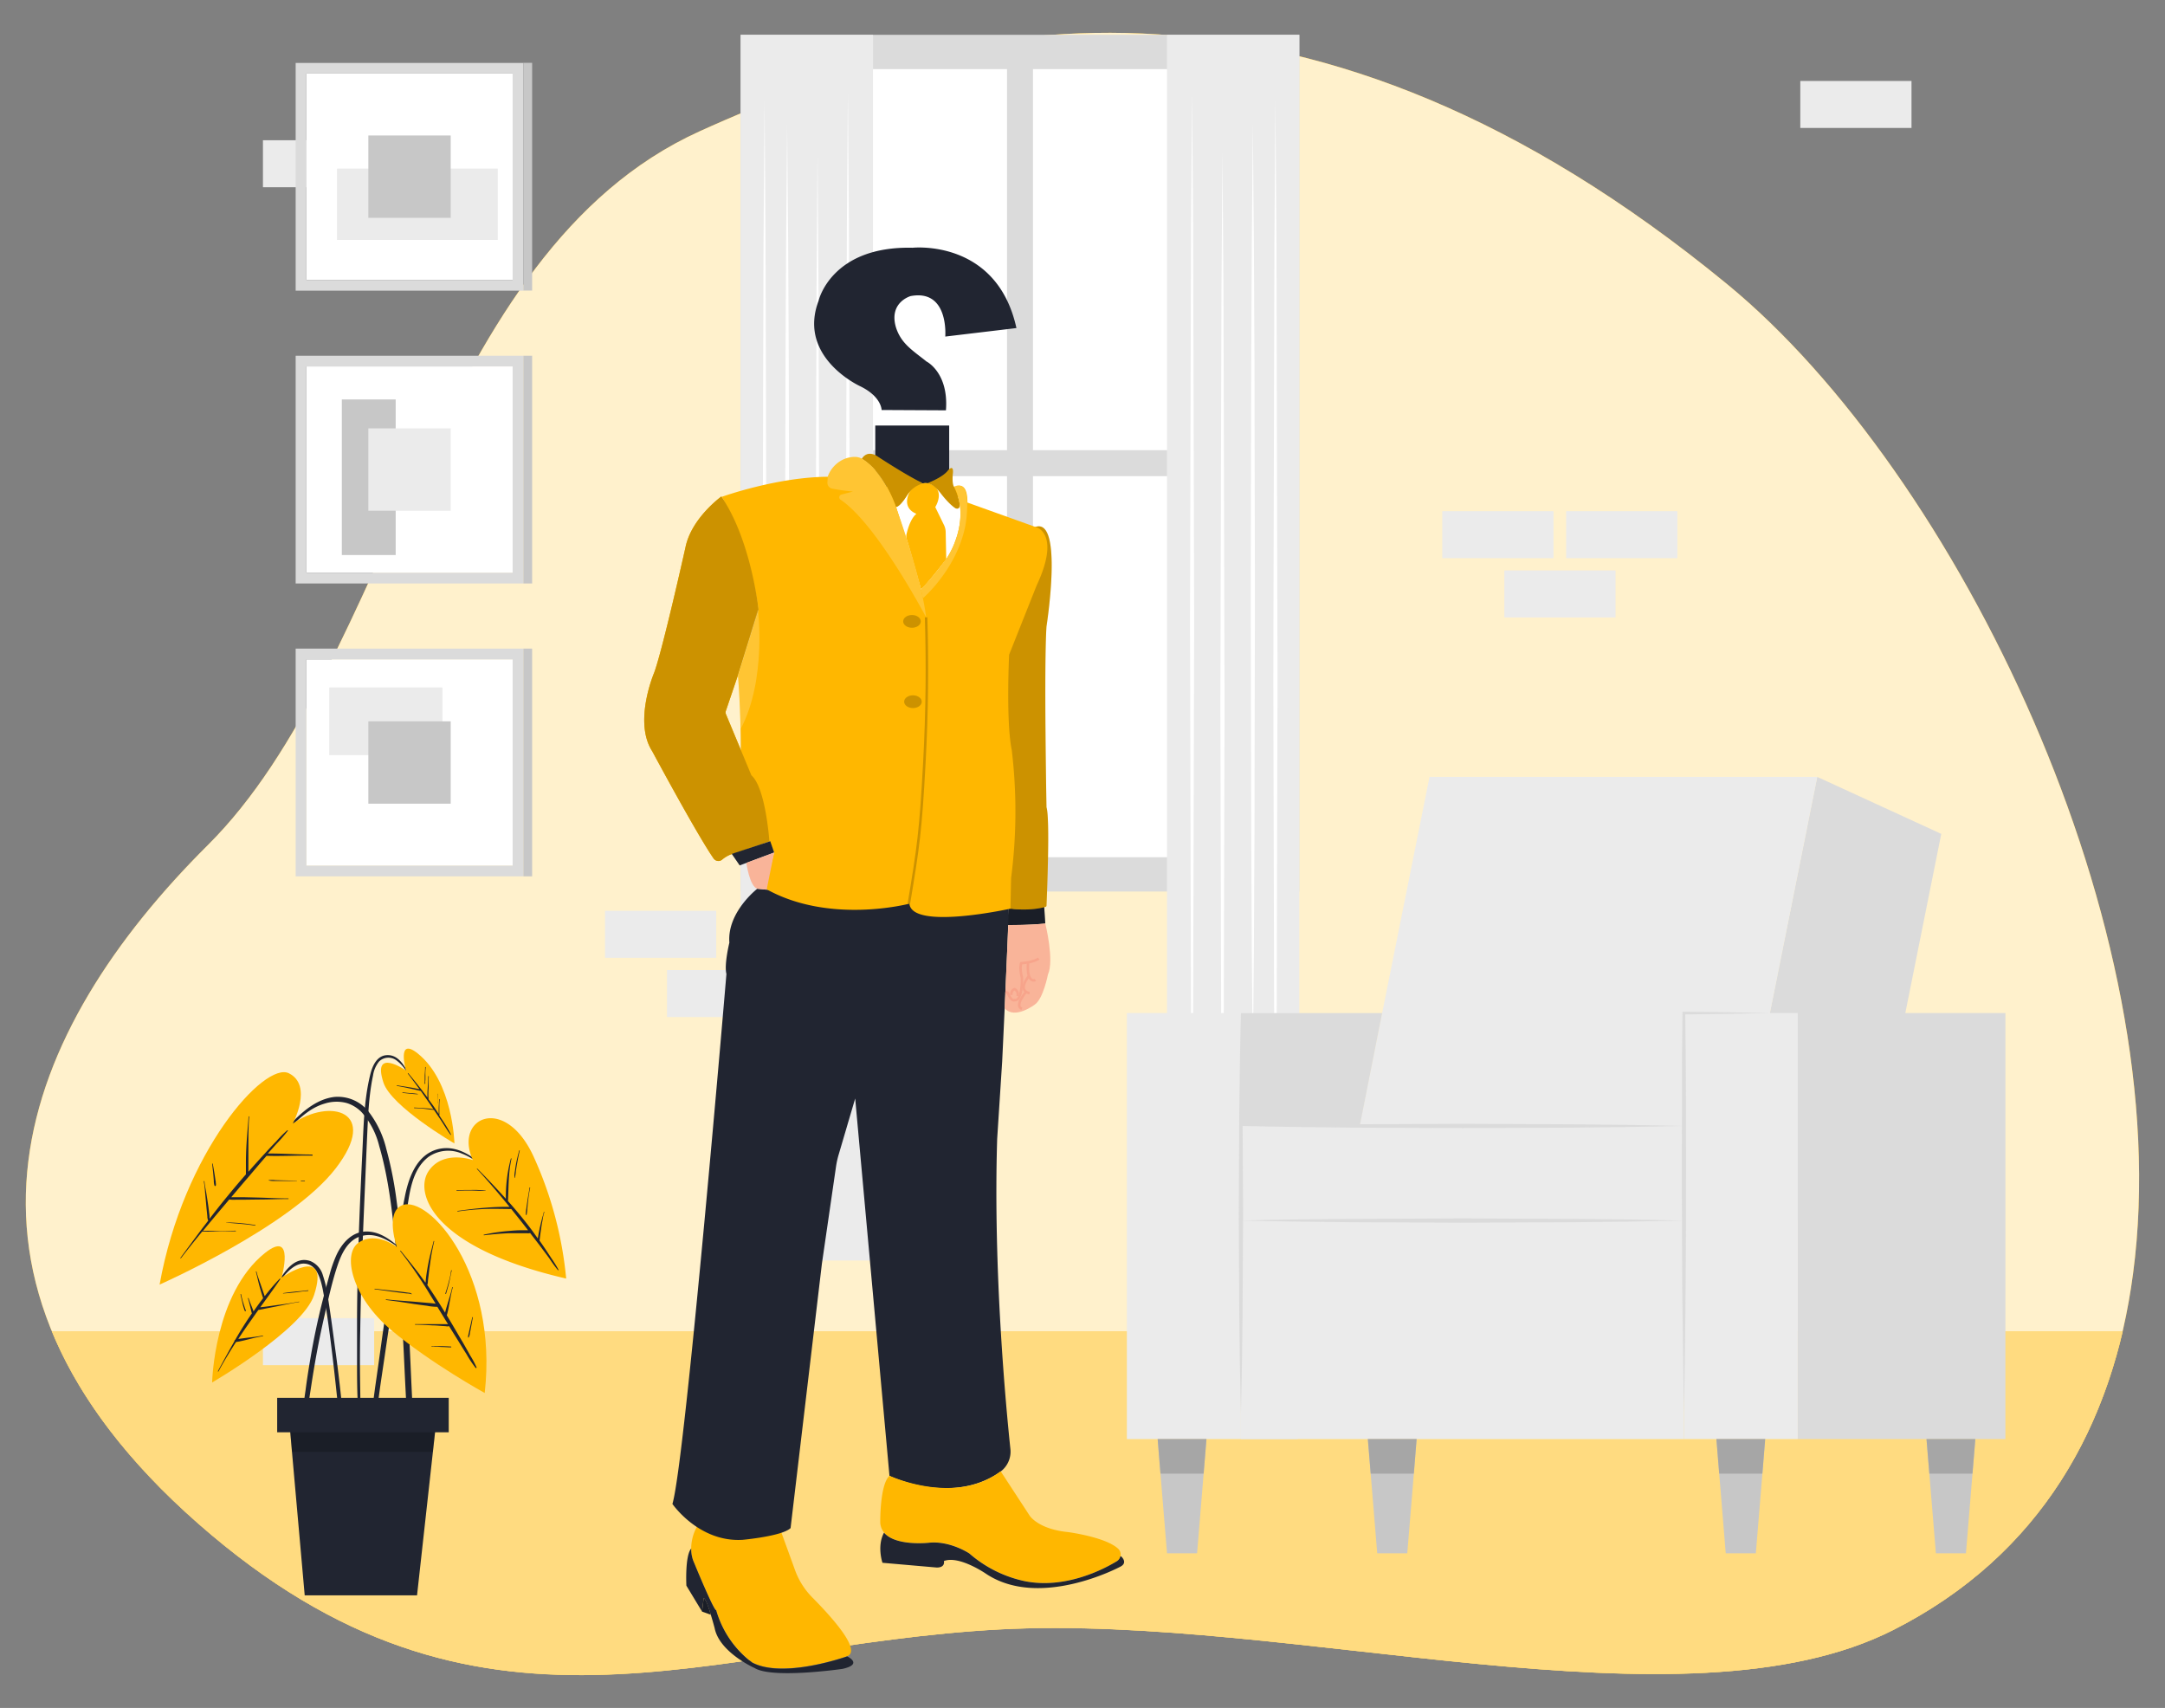 <svg id="ffafe6bb-c421-4466-bd1a-c2235388ac50" data-name="Layer 1" xmlns="http://www.w3.org/2000/svg" width="865.76" height="682.89" viewBox="0 0 865.76 682.89"><rect x="0" y="0" width="865.76" height="682.89" fill="#808080" stroke="none"/><g id="abbdac19-8e71-4332-a478-65ba61e4c4d6" data-name="freepik--background-simple--inject-1"><path d="M853,509.14c18.29-137.44-70.45-320.08-162.3-395.5C524.79-22.53,386.91,3.8,279.66,52.55S157.21,264.18,83.15,337.85-33,510.59,79.34,609.25,282.4,657.76,399.76,651.5s273.2,43,357.45.17C816.05,621.78,845,570,853,509.14Z" fill="#ffb700"/><path d="M853,509.14c18.29-137.44-70.45-320.08-162.3-395.5C524.79-22.53,386.91,3.8,279.66,52.55S157.21,264.18,83.15,337.85-33,510.59,79.34,609.25,282.4,657.76,399.76,651.5s273.2,43,357.45.17C816.05,621.78,845,570,853,509.14Z" fill="#fff" opacity="0.8" style="isolation:isolate"/></g><g id="a5218fea-76b6-453c-8ff8-41fa9c984775" data-name="freepik--Floor--inject-1"><path d="M20.76,532.35C31.23,557.69,50,583.49,79.34,609.21c112.34,98.63,203.06,48.51,320.42,42.25s273.2,43,357.45.17c51.18-26,79.77-68.67,91.66-119.32Z" fill="#ffb700"/><path d="M20.76,532.35C31.23,557.69,50,583.49,79.34,609.21c112.34,98.63,203.06,48.51,320.42,42.25s273.2,43,357.45.17c51.18-26,79.77-68.67,91.66-119.32Z" fill="#fff" opacity="0.5" style="isolation:isolate"/></g><g id="b9633370-ccf9-4a73-83c6-a764b47dba25" data-name="freepik--background-complete--inject-1064"><rect x="296.18" y="13.92" width="223.4" height="342.54" fill="#dbdbdb"/><rect x="308.36" y="27.64" width="94.33" height="152.36" fill="#fff"/><rect x="413.07" y="27.64" width="94.33" height="152.36" fill="#fff"/><rect x="308.36" y="190.38" width="94.33" height="152.36" fill="#fff"/><rect x="413.07" y="190.38" width="94.33" height="152.36" fill="#fff"/><rect x="296.18" y="13.92" width="52.92" height="490.06" fill="#ebebeb"/><polygon points="339.06 37.21 339.48 90.2 339.61 143.18 339.9 249.16 339.63 355.13 339.48 408.12 339.06 461.1 338.66 408.12 338.51 355.13 338.22 249.16 338.51 143.18 338.66 90.2 339.06 37.21" fill="#fff"/><polygon points="314.77 49.51 315.18 96.81 315.41 144.12 315.62 238.74 315.41 333.38 315.18 380.69 314.77 428 314.36 380.69 314.12 333.38 313.94 238.74 314.12 144.12 314.36 96.81 314.77 49.51" fill="#fff"/><polygon points="326.92 60.67 327.32 116.08 327.47 171.47 327.76 282.27 327.47 393.07 327.32 448.47 326.92 503.86 326.51 448.47 326.36 393.07 326.08 282.27 326.36 171.47 326.51 116.08 326.92 60.67" fill="#fff"/><polygon points="305.74 40.02 306.14 97.99 306.29 155.97 306.58 271.93 306.29 387.9 306.14 445.89 305.74 503.86 305.32 445.89 305.17 387.9 304.9 271.93 305.17 155.97 305.32 97.99 305.74 40.02" fill="#fff"/><rect x="466.66" y="13.92" width="52.92" height="490.06" fill="#ebebeb"/><polygon points="476.69 37.21 477.11 90.2 477.26 143.18 477.53 249.16 477.26 355.13 477.11 408.12 476.69 461.1 476.29 408.12 476.14 355.13 475.87 249.16 476.14 143.18 476.29 90.2 476.69 37.21" fill="#fff"/><polygon points="500.99 49.51 501.41 96.81 501.65 144.12 501.83 238.74 501.65 333.38 501.41 380.69 500.99 428 500.59 380.69 500.35 333.38 500.15 238.74 500.35 144.12 500.59 96.81 500.99 49.51" fill="#fff"/><polygon points="488.85 60.67 489.25 116.08 489.4 171.47 489.69 282.27 489.4 393.07 489.25 448.47 488.85 503.86 488.43 448.47 488.3 393.07 488.01 282.27 488.3 171.47 488.45 116.08 488.85 60.67" fill="#fff"/><polygon points="510.03 40.02 510.45 97.99 510.58 155.97 510.87 271.93 510.58 387.9 510.45 445.89 510.03 503.86 509.62 445.89 509.47 387.9 509.19 271.93 509.47 155.97 509.62 97.99 510.03 40.02" fill="#fff"/><rect x="719.92" y="503.34" width="44.47" height="18.79" fill="#ebebeb"/><rect x="744.75" y="527.04" width="44.47" height="18.79" fill="#ebebeb"/><rect x="241.94" y="364.17" width="44.47" height="18.79" fill="#ebebeb"/><rect x="266.73" y="387.86" width="44.47" height="18.79" fill="#ebebeb"/><rect x="576.75" y="204.38" width="44.47" height="18.79" fill="#ebebeb"/><rect x="601.57" y="228.08" width="44.47" height="18.79" fill="#ebebeb"/><rect x="626.29" y="204.38" width="44.47" height="18.79" fill="#ebebeb"/><rect x="105.15" y="527.04" width="44.47" height="18.79" fill="#ebebeb"/><rect x="129.97" y="32.37" width="44.47" height="18.79" fill="#ebebeb"/><rect x="105.15" y="56.07" width="44.47" height="18.79" fill="#ebebeb"/><rect x="719.92" y="32.37" width="44.47" height="18.79" fill="#ebebeb"/><polygon points="691.12 487.97 745.28 487.97 776.29 333.41 726.69 310.62 691.12 487.97" fill="#dbdbdb"/><polygon points="536.08 487.97 691.12 487.97 726.69 310.62 571.65 310.62 536.08 487.97" fill="#ebebeb"/><rect x="718.93" y="405.04" width="83.01" height="170.35" fill="#dbdbdb"/><polygon points="496.24 575.39 518.91 575.39 552.7 405.06 496.24 405.06 496.24 575.39" fill="#dbdbdb"/><rect x="673.3" y="405.04" width="45.61" height="170.35" fill="#ebebeb"/><rect x="450.63" y="405.04" width="45.61" height="170.35" fill="#ebebeb"/><rect x="496.22" y="487.99" width="177.08" height="87.41" fill="#ebebeb"/><rect x="496.22" y="450.2" width="177.08" height="38.14" fill="#ebebeb"/><path d="M707.75,405.06l-17.22-.34-17.21-.21h-.52V405L672.6,425v19.93c0,13.29-.1,26.57,0,39.86s0,26.58.22,39.87.3,26.58.58,39.87q.4-19.92.57-39.87c.17-13.29.19-26.57.24-39.87s0-26.57,0-39.86L674.13,425l-.22-19.92-.52.52,17.21-.22Z" fill="#dbdbdb"/><path d="M496.24,405.06c-.37,13.33-.52,26.67-.67,40l-.2,40,.2,40,.23,20,.44,20,.42-20,.23-20,.21-40L496.89,445C496.76,431.73,496.59,418.39,496.24,405.06Z" fill="#dbdbdb"/><path d="M496.24,488c14.74.37,29.51.52,44.27.68l44.27.2,44.27-.2,22.13-.24,22.14-.44-22.14-.42-22.13-.23-44.27-.2-44.27.2C525.75,487.45,511,487.62,496.24,488Z" fill="#dbdbdb"/><path d="M496.24,450.19c14.74.35,29.51.52,44.27.67l44.27.18,44.27-.18,22.13-.25,22.14-.42-22.14-.42-22.13-.24-44.27-.2-44.27.2C525.75,449.67,511,449.83,496.24,450.19Z" fill="#dbdbdb"/><polygon points="770.39 575.39 771.52 589.19 774.14 621.07 786.16 621.07 788.78 589.19 789.91 575.39 770.39 575.39" fill="#c7c7c7"/><polygon points="789.91 575.39 770.39 575.39 771.52 589.19 788.78 589.19 789.91 575.39" fill="#a6a6a6"/><polygon points="686.37 575.39 687.49 589.19 690.11 621.07 702.14 621.07 704.76 589.19 705.88 575.39 686.37 575.39" fill="#c7c7c7"/><polygon points="705.88 575.39 686.37 575.39 687.49 589.19 704.76 589.19 705.88 575.39" fill="#a6a6a6"/><polygon points="546.99 575.39 548.12 589.19 550.74 621.07 562.75 621.07 565.38 589.19 566.49 575.39 546.99 575.39" fill="#c7c7c7"/><polygon points="566.49 575.39 546.99 575.39 548.12 589.19 565.38 589.19 566.49 575.39" fill="#a6a6a6"/><polygon points="462.94 575.39 464.06 589.19 466.68 621.07 478.7 621.07 481.32 589.19 482.45 575.39 462.94 575.39" fill="#c7c7c7"/><polygon points="462.94 575.39 464.06 589.19 481.32 589.19 482.45 575.39 462.94 575.39" fill="#a6a6a6"/><rect x="122.53" y="29.4" width="82.48" height="82.48" fill="#fff"/><path d="M118.23,25.17v91.06h91.06V25.17ZM205,111.93H122.53V29.4H205Z" fill="#dbdbdb"/><rect x="134.77" y="67.41" width="64.29" height="28.52" fill="#ebebeb"/><rect x="147.3" y="54.17" width="32.93" height="32.93" fill="#c7c7c7"/><rect x="209.29" y="25.12" width="3.51" height="91.06" fill="#c7c7c7"/><rect x="122.53" y="146.51" width="82.48" height="82.48" fill="#fff"/><rect x="136.7" y="159.71" width="21.53" height="62.21" fill="#c7c7c7"/><path d="M118.23,142.23v91.06h91.06V142.23ZM205,229H122.53V146.51H205Z" fill="#dbdbdb"/><rect x="147.3" y="171.28" width="32.93" height="32.93" fill="#ebebeb"/><rect x="209.29" y="142.23" width="3.51" height="91.06" fill="#c7c7c7"/><rect x="122.53" y="263.63" width="82.48" height="82.48" fill="#fff"/><rect x="131.67" y="274.87" width="45.26" height="27.06" fill="#ebebeb"/><path d="M118.23,259.33v91.06h91.06V259.33ZM205,346.11H122.53V263.65H205Z" fill="#dbdbdb"/><rect x="147.3" y="288.41" width="32.93" height="32.93" fill="#c7c7c7"/><rect x="209.29" y="259.33" width="3.51" height="91.06" fill="#c7c7c7"/></g><path d="M280.75,644.36l.64-5.33s.88-.38,2.84,6.57Z" fill="#212531"/><path d="M280.75,644.36l.64-5.33s.88-.38,2.84,6.57Z" opacity="0.2"/><path d="M276.4,619.07v0a13,13,0,0,0,1.22,5.81s7.84,19.13,8.77,18.82a39.89,39.89,0,0,0,14.44,21c12.54,6.59,37.95-2.51,37.95-2.51,6-2.3-6.69-16.16-13.92-23.45a30.11,30.11,0,0,1-6.93-10.94l-5.5-15.16c-25,6.92-33.56-2.53-33.56-2.53A18.32,18.32,0,0,0,276.4,619.07Z" fill="#ffb700"/><path d="M274.48,634l6.27,10.36.64-5.33c1.24,0,4.38,11.91,4.38,11.91,1.89,9.72,16,16,16,16,7.22,4.4,35.14.33,35.14.33,8.46-1.88,1.88-5,1.88-5s-25.41,9.1-37.95,2.51a39.89,39.89,0,0,1-14.44-21c-.93.31-8.77-18.82-8.77-18.82a13,13,0,0,1-1.22-5.81C273.84,622.05,274.48,634,274.48,634Z" fill="#212531"/><path d="M418,369.25l-.45-6.93s-10,1.95-14.19.64l-.63,6.88A136.39,136.39,0,0,0,418,369.25Z" fill="#212531"/><path d="M418,369.25l-.45-6.93s-10,1.95-14.19.64l-.63,6.88A136.39,136.39,0,0,0,418,369.25Z" opacity="0.2"/><path d="M403.33,363.24s8.09,1.27,14.82-.68a.47.47,0,0,0,.33-.43c.16-3.59,1.47-34.92,0-39.35,0,0-1.05-56.39,0-72.31,0,0,7-44.38-4.7-39.68L399.15,262l-.78,100Z" fill="#ffb700"/><path d="M403.33,363.24s8.09,1.27,14.82-.68a.47.47,0,0,0,.33-.43c.16-3.59,1.47-34.92,0-39.35,0,0-1.05-56.39,0-72.31,0,0,7-44.38-4.7-39.68L399.15,262l-.78,100Z" opacity="0.2"/><path d="M348.25,359.59l-45.42-4.24s-12.14,9.39-11.16,21.53c0,0-2.16,8.81-1.18,12.53,0,0-16.38,194.68-21.6,211.91,0,0,10.57,15.4,28.06,14.35,0,0,15.8-1.43,19.19-4.69l12.53-105.73,5.64-38.78a35,35,0,0,1,1.07-4.85l6.6-22.41,13.71,150.88s24.6,12,44.09-1.47a9.94,9.94,0,0,0,4.27-9.25c-1.77-16.77-6.92-71.19-5.29-124l2-30.93s2.35-48.95,2.61-61.22Z" fill="#212531"/><path d="M295.11,270l8.21-26.21s-2.61-23.49-14.62-45.16c0,0,22.46-8.09,43.08-8l19,4.05h31.52s4.57-2.88,4.57,6.26l27.67,9.92s9.66,2.61,0,23.23l-11,27.67s-1.3,26.63,1.05,38.12a205.77,205.77,0,0,1-.26,51.16l-.26,12.27s-39.36,8.72-40.41-2c0,0-32.19,8.53-57.75-6.11l3.66-14.36-1.73-4.27L295.75,320A404,404,0,0,0,295.11,270Z" fill="#ffb700"/><rect x="350.01" y="170.13" width="29.56" height="24.47" transform="translate(729.58 364.74) rotate(-180)" fill="#212531"/><path d="M374.12,202.66s4.73-7.17-2.87-9.37a7.47,7.47,0,0,0-7.48,3.52s-3.41,6,2.8,8.53Z" fill="#ffb700"/><path d="M288.47,198.52s-12,8.62-14.36,20.36c0,0-9.14,41-12.53,50.13,0,0-8.35,19.57-.78,31.32,0,0,18,33.51,24.58,42.94a2.33,2.33,0,0,0,3.45.39,12.15,12.15,0,0,1,5.38-2.61l13.58-4.69S306.22,315,300.48,310L290.3,285.57a1.87,1.87,0,0,1-.05-1.3l4.61-13.59,8.46-26.92S300.47,216.11,288.47,198.52Z" fill="#ffb700"/><path d="M288.47,198.52s-12,8.62-14.36,20.36c0,0-9.14,41-12.53,50.13,0,0-8.35,19.57-.78,31.32,0,0,18,33.51,24.58,42.94a2.33,2.33,0,0,0,3.45.39,12.15,12.15,0,0,1,5.38-2.61l13.46-4.64S306.22,315,300.48,310L290.3,285.57a1.87,1.87,0,0,1-.05-1.3l4.61-13.59,8.46-26.92S300.47,216.11,288.47,198.52Z" fill="#ffb700"/><path d="M288.47,198.52s-12,8.62-14.36,20.36c0,0-9.14,41-12.53,50.13,0,0-8.35,19.57-.78,31.32,0,0,18,33.51,24.58,42.94a2.33,2.33,0,0,0,3.45.39,12.15,12.15,0,0,1,5.38-2.61l13.46-4.64S306.22,315,300.48,310L290.3,285.57a1.87,1.87,0,0,1-.05-1.3l4.61-13.59,8.46-26.92S300.47,216.11,288.47,198.52Z" opacity="0.2"/><path d="M370.34,246.81c.55,18,.43,37.37-.69,58-1.49,27.57-2.4,33.7-6.2,56.49" fill="none" stroke="#000" stroke-miterlimit="10" opacity="0.2"/><polygon points="309.59 340.87 308.01 336.34 292.62 341.41 295.78 346.01 309.59 340.87" fill="#212531"/><ellipse cx="364.69" cy="248.45" rx="3.52" ry="2.55" opacity="0.2"/><ellipse cx="365.08" cy="280.56" rx="3.52" ry="2.55" opacity="0.2"/><path d="M303.09,243.68s3.58,28-6.9,47.76q-.1-6-.45-12.28c-.17-3.13-.39-6.19-.63-9.19Z" fill="#fff" opacity="0.2"/><path d="M352,608.33a6.65,6.65,0,0,0,1.55,4.44c4.57,5.5,17.8,4.05,17.8,4.05,8.5-1,16.3,4.26,16.3,4.26a49.29,49.29,0,0,0,22.18,11.09c16.21,3.24,31.49-4.75,36.77-7.95a3.14,3.14,0,0,0,1.46-2,3.08,3.08,0,0,0-.84-2.9c-4.79-4.72-20.15-6.75-20.15-6.75-12-1.18-15.35-6.61-15.35-6.61l-11.57-17.71c-18.16,13.93-44.42,1.83-44.42,1.83C351.87,593.34,352,608.33,352,608.33Z" fill="#ffb700"/><path d="M352.89,624.85l21.73,1.9c3.54,0,2.83-2.6,2.83-2.6,6.14-2.37,17,5.19,17,5.19,21.49,14.16,53.36-2.83,53.36-2.83,3.55-1.66.48-4.26.48-4.26l-.26,0a3.14,3.14,0,0,1-1.46,2c-5.28,3.2-20.56,11.19-36.77,7.95a49.29,49.29,0,0,1-22.18-11.09s-7.8-5.21-16.3-4.26c0,0-13.23,1.45-17.8-4.05C350.59,618.16,352.89,624.85,352.89,624.85Z" fill="#212531"/><path d="M298.45,345s1.3,9.42,4.38,10.34l3.74.4,3-14.88Z" fill="#f9b499"/><path d="M418,369.25s3.68,14.72,1.06,20.4c0,0-1.9,9.77-5.25,12,0,0-8,6.15-12.07,1.48l1.47-33.28S412.54,369.89,418,369.25Z" fill="#f9b499"/><path d="M414.05,391.84s-3.64,1.75-2.92-7.14" fill="none" stroke="#f7a48b" stroke-miterlimit="10"/><path d="M411.72,397.09s-5.25-.58-.15-7" fill="none" stroke="#f7a48b" stroke-miterlimit="10"/><path d="M410.26,396.65s-4.81,5.55-1.6,6.71" fill="none" stroke="#f7a48b" stroke-miterlimit="10"/><path d="M415.36,383.24s-1.6,1.46-7,1.89c0,0-.73,1.75.3,5.84,0,0,.29,9.18-2.78,8.89,0,0-1.31,1-2.91-2.91l-.88-.3" fill="none" stroke="#f7a48b" stroke-miterlimit="10"/><path d="M406.91,398.26a2.35,2.35,0,0,0-1.17-2.77s-1.46.29-1.31,2.33" fill="none" stroke="#f7a48b" stroke-miterlimit="10"/><path d="M378.27,164.06l-25.72-.13s0-5.35-8.61-9.52c0,0-25.19-11.49-16.58-34.2,0,0,5-21.93,37.59-21.15,0,0,33.68-3.65,41.51,32.11L378,134.57s1.56-19.06-13.84-16.19c0,0-8.59,2.4-6,12.09a17.22,17.22,0,0,0,4,7.07c2.3,2.55,6.24,5.25,8.33,7C370.44,144.49,379.44,148.92,378.27,164.06Z" fill="#212531"/><path d="M368.19,235.86S379.3,225,382,216.35c0,0,3.76-8.94,1.25-17.41,0,0-2.51-3.76-6-4.55,0,0-7.46-1.86-8.63-.93a12.16,12.16,0,0,0-6.35,5.25s-2.08,3.51-3.9,4C358.3,202.7,366.56,228.6,368.19,235.86Z" fill="#fff"/><path d="M362.59,215.58c1.36,4.29,5.7,20,5.7,20,2.58-2.08,10.1-12,10.1-12l-.22-10.82a6.72,6.72,0,0,0-.67-2.82l-3.5-7.19s4.69-7.37-2.91-9.57a7.77,7.77,0,0,0-7.43,3.73s-3.42,6,2.8,8.52c-2.4,2-3.55,6.37-4,8.36A3.91,3.91,0,0,0,362.59,215.58Z" fill="#ffb700"/><path d="M379.18,188s2.35-2.74,1.83,1.57c0,0-.39,3.91.52,5.09,0,0,4.57,9.79.65,8.61,0,0-2.22-1.17-5.87-5.87,0,0-2.63-3.69-5.06-4.06a.14.14,0,0,1,0-.27C373,192.32,377.43,190.42,379.18,188Z" fill="#ffb700"/><path d="M379.18,188s2.35-2.74,1.83,1.57c0,0-.39,3.91.52,5.09,0,0,4.57,9.79.65,8.61,0,0-2.22-1.17-5.87-5.87,0,0-2.63-3.69-5.06-4.06a.14.14,0,0,1,0-.27C373,192.32,377.43,190.42,379.18,188Z" opacity="0.2"/><path d="M368.6,193a.24.24,0,0,1-.05.46,10.77,10.77,0,0,0-5.55,4.15s-3,5-4.7,5.09c0,0-4.34-13.48-13.66-19.25,0,0,2-4,6.61-.72C351.25,182.73,362.52,190.12,368.6,193Z" fill="#ffb700"/><path d="M368.6,193a.24.24,0,0,1-.05.46,10.77,10.77,0,0,0-5.55,4.15s-3,5-4.7,5.09c0,0-4.34-13.48-13.66-19.25,0,0,2-4,6.61-.72C351.25,182.73,362.52,190.12,368.6,193Z" opacity="0.2"/><path d="M381.53,194.61s7.24,11.55-2.74,28.39c0,0-7.22,9.69-10.54,12.62l.81,3.58s13-11.09,16.77-28a40.12,40.12,0,0,0,.81-6C387,200.16,386.92,192,381.53,194.61Z" fill="#ffb700"/><path d="M381.53,194.61s7.24,11.55-2.74,28.39c0,0-7.22,9.69-10.54,12.62l.81,3.58s13-11.09,16.77-28a40.12,40.12,0,0,0,.81-6C387,200.16,386.92,192,381.53,194.61Z" fill="#fff" opacity="0.2"/><path d="M370.34,246.81s-19.6-37.23-34.2-47a1.14,1.14,0,0,1,.33-2.06l4.65-1.21a79.54,79.54,0,0,1-8.4-1.18,2.4,2.4,0,0,1-1.85-2.51l.15-2.32a12.11,12.11,0,0,1,6.24-6.83,11.18,11.18,0,0,1,4.67-1,5.73,5.73,0,0,1,3.2,1,24.35,24.35,0,0,1,4.08,3.4c3,3.21,6.8,8.6,9.66,17.34C358.87,204.49,368.43,230.7,370.34,246.81Z" fill="#ffb700"/><path d="M370.34,246.81s-19.59-37.22-34.19-47a1.14,1.14,0,0,1,.33-2.07l4.64-1.21a80,80,0,0,1-8.42-1.18,2.39,2.39,0,0,1-1.83-2.5l.15-2.33a12.11,12.11,0,0,1,6.24-6.83,11.18,11.18,0,0,1,4.67-1,5.73,5.73,0,0,1,3.2,1,24.35,24.35,0,0,1,4.08,3.4c3,3.21,6.8,8.6,9.66,17.34C358.87,204.49,368.43,230.7,370.34,246.81Z" fill="#fff" opacity="0.2"/><path d="M197,469.63c-5.78-5.67-13.26-12.47-22.12-10.09-8.33,2.31-11.51,11.4-13,19-1.92,9.76-3.42,19.62-5,29.46s-3.12,19.84-4.48,29.79c-.79,5.61-1.56,11.23-2.38,16.84L148.9,563c-.38,2.76-.84,5.5-1,8.28a.8.8,0,0,0,1.56.17c1.08-4.68,1.56-9.54,2.2-14.3s1.39-9.56,2.09-14.34c1.38-9.48,2.82-19,4.24-28.46s2.91-19,4.43-28.45c1.29-8.05,1.9-18,9-23.39a13.78,13.78,0,0,1,13.32-1.25c4.68,1.8,8.43,5.15,12.1,8.47a.12.12,0,0,0,.15-.09Z" fill="#212531"/><path d="M189.09,463.83s-11.83-4.25-17.68,4.38,1.16,30.59,55,43a151.72,151.72,0,0,0-13-48.71C201.92,437.31,181.34,446.85,189.09,463.83Z" fill="#ffb700"/><path d="M223.3,507.61a46.9,46.9,0,0,0-2.71-4.38l-2.73-4.15L215.74,496a7,7,0,0,0,.11-.78l.18-1.41c.13-1,.29-2,.43-3s.31-2,.51-3a15.73,15.73,0,0,1,.7-3.11c0-.16-.22-.24-.23,0a12.23,12.23,0,0,1-.49,1.77c-.12.46-.24.91-.35,1.36q-.39,1.56-.75,3.12c-.2,1-.39,1.9-.55,2.85-.08.47-.15.92-.22,1.39-1-1.37-1.93-2.73-2.94-4.05-2.86-3.78-5.88-7.41-9-10.92v-.09c.28-5.66.14-11.26,1.4-16.84,0-.14-.2-.23-.24-.08a57.64,57.64,0,0,0-2,16.11c-1.12-1.25-2.26-2.5-3.41-3.73-2.62-2.82-5.29-5.61-8-8.32a.12.12,0,0,0-.17,0,.11.11,0,0,0,0,.13c4.53,4.88,8.85,10,13.05,15.15a95.47,95.47,0,0,0-9.86.36c-3.64.28-7.28.75-10.91,1.25-.16,0-.11.26,0,.23a102.32,102.32,0,0,1,10.91-1c3.53-.15,7,0,10.53,0q3.41,4.21,6.73,8.5h-2.77c-1.64,0-3.29.14-4.91.28a74.15,74.15,0,0,0-9.95,1.48.13.13,0,0,0-.13.13.12.12,0,0,0,.13.12c3.31-.37,6.63-.68,9.95-.81h7.25A2.94,2.94,0,0,0,212,493c1.45,1.88,2.9,3.76,4.34,5.66,1.15,1.56,2.27,3,3.38,4.55a56,56,0,0,0,3.42,4.68A.17.17,0,0,0,223.3,507.61Z" fill="#212531"/><path d="M194.24,476.07a35.75,35.75,0,0,0-5.76-.28c-1.91,0-3.85,0-5.76.13a.11.11,0,0,0-.16.07.11.11,0,0,0,.07.16.14.14,0,0,0,.09,0c1.94-.14,3.89-.17,5.84-.14s3.78.2,5.66.15Z" fill="#212531"/><path d="M211.15,480.41c.22-1.84.46-3.68.85-5.49a.12.12,0,0,0-.08-.16.13.13,0,0,0-.16.07.14.14,0,0,0,0,.09c-.28,1.81-.62,3.61-.89,5.42-.14.91-.26,1.83-.37,2.73a11.7,11.7,0,0,0-.22,2.57.16.16,0,0,0,.16.16.16.16,0,0,0,.15-.16,14.53,14.53,0,0,0,.28-2.55C211,482.15,211.05,481.28,211.15,480.41Z" fill="#212531"/><path d="M207.62,460c-.47,1.77-.94,3.6-1.28,5.42-.16.92-.3,1.86-.42,2.78a10.41,10.41,0,0,0-.19,2.73c0,.08.12.08.14,0a14.49,14.49,0,0,0,.42-2.61c.12-.89.27-1.79.42-2.68.33-1.87.66-3.74,1.14-5.58C207.88,460,207.71,459.87,207.62,460Z" fill="#212531"/><path d="M137.45,569.31c-.29-3.4-.62-6.78-1-10.18Q135.39,549.06,134,539c-.9-6.67-1.76-13.35-2.82-20a49.64,49.64,0,0,0-2.06-9.09,8.65,8.65,0,0,0-5-5.69c-6.33-2.2-10.61,4.38-13.17,9,0,.14.12.25.22.12,1.56-2.21,5.77-8.39,10.57-8.11,3.24.21,5.83,2.48,7.37,10.56,3.89,20.1,7.36,60.9,7.8,63.57.2,1.42,1.21,1.35,1.21-.16C138.12,576,137.73,572.63,137.45,569.31Z" fill="#212531"/><path d="M112.6,510.82s5.54-19.56-6.7-9.79c-20.33,16.3-21.07,51.72-21.07,51.72s36.25-21.06,40.76-34.94C132.31,497.12,112.6,510.82,112.6,510.82Z" fill="#ffb700"/><path d="M119.52,520.43c-2.85.58-5.73,1-8.6,1.36l-4.07.57c-.92.13-1.86.22-2.78.33,2.7-3.71,5.43-7.42,8-11.21a.17.17,0,0,0,0-.22.16.16,0,0,0-.22,0,82,82,0,0,0-6,7l-1.56-4.53c-.61-1.75-1.28-3.5-1.72-5.31,0-.14-.28-.07-.23.08.5,1.8.84,3.62,1.33,5.41s1,3.46,1.55,5.15q-2,2.6-3.83,5.27c-.62-1.76-1.4-3.48-2-5.27a.13.13,0,0,0-.17-.06.13.13,0,0,0-.06.14c.65,2,1,4,1.56,6-.83,1.22-1.66,2.43-2.45,3.66-1.47,2.26-2.86,4.57-4.2,6.89a.54.54,0,0,0-.32.55c-2.28,4-4.46,8-6.61,12,0,.14.14.25.21.11,2.16-4,4.54-7.91,7-11.73h0a5.85,5.85,0,0,1,1.18-.22l1.26-.28c.94-.2,1.86-.43,2.79-.67,1.84-.47,3.67-.89,5.52-1.21.16,0,.1-.27,0-.24-2.2.42-4.39.67-6.61.92l-3.07.42H95.3c1.3-2,2.62-3.94,4-5.89s2.68-3.8,4-5.68c1.27-.18,2.51-.51,3.75-.74l4.21-.83c2.8-.55,5.59-1.17,8.41-1.64C119.74,520.63,119.68,520.4,119.52,520.43Z" fill="#212531"/><path d="M97.74,522.35c-.17-.52-.32-1-.5-1.56a31,31,0,0,1-.82-3.29c0-.16-.27-.08-.24.08.24,1.09.5,2.19.75,3.3a21.14,21.14,0,0,0,.95,3.24.22.22,0,0,0,.28.15.21.21,0,0,0,.14-.27C98.15,523.45,97.91,523,97.74,522.35Z" fill="#212531"/><path d="M123.23,515.89c-1.65.25-3.32.36-5,.52s-3.33.37-5,.62c-.09,0-.09.16,0,.14,1.67-.11,3.32-.23,5-.45s3.31-.47,5-.58C123.39,516.13,123.38,515.88,123.23,515.89Z" fill="#212531"/><path d="M164.13,544.53c-.65-14.4-1.56-28.78-3-43.14Q160,490.68,158.58,480a152.06,152.06,0,0,0-4.12-20.71,39.52,39.52,0,0,0-6.9-14.6,15.69,15.69,0,0,0-13.93-6.09c-6.23.78-11.38,4.76-15.76,9.08-4.93,4.83-9.45,10.12-14,15.29-1.15,1.31-2.31,2.64-3.45,4a.14.14,0,0,0,0,.18.13.13,0,0,0,.18,0C105,462,109.67,457,114.52,452.25c4.47-4.41,9.1-9.22,15.31-11a15.73,15.73,0,0,1,8.89-.2,14.06,14.06,0,0,1,6.08,3.85,31.76,31.76,0,0,1,6.84,13.31c3.88,13.24,5.27,27.13,6.71,40.8s2.44,27.82,3.11,41.77,1.25,28.07,2.61,42.1c.15,1.73.39,3.45.61,5.16.14,1.17,1.93,1.17,1.84,0C165.44,573.47,164.77,559,164.13,544.53Z" fill="#212531"/><path d="M117.08,449.24s8.21-15.23-1.56-20.11-42.19,31.47-51.7,84.49c0,0,52.54-23.25,70.39-46.42S131.83,439,117.08,449.24Z" fill="#ffb700"/><path d="M124.79,461.62c-5.91,0-11.78-.45-17.69-.41l3.32-3.72a57,57,0,0,0,4.68-5.37c.09-.12-.1-.29-.21-.2a41.2,41.2,0,0,0-4.47,4.49c-1.56,1.56-3,3.12-4.41,4.68q-3.39,3.68-6.68,7.42v-9.85c0-4.06,0-8.14.32-12.2,0-.15-.24-.14-.24,0-.28,4.07-.7,8.13-.9,12.21-.1,2-.16,4-.17,6v4.87l-1,1.15q-7,8.07-13.55,16.62v-.93c0-.63-.14-1.25-.2-1.87-.16-1.36-.34-2.72-.55-4.06s-.39-2.54-.6-3.8-.58-2.86-.69-4.29a.12.12,0,0,0-.13-.12.12.12,0,0,0-.12.12h0a36.86,36.86,0,0,1,.5,4.32c.12,1.29.25,2.6.36,3.9s.23,2.6.37,3.89l.19,1.88a2.7,2.7,0,0,0,.11.93,2,2,0,0,0,.25.75L81,491c-3,4-5.89,7.94-8.82,11.91-.1.13,0,.3.17.17,2.77-3.61,5.63-7.15,8.51-10.68,2.17.1,4.37,0,6.53-.09s4.56,0,6.83,0c.16,0,.16-.25,0-.23l-6.83.07c-2.08,0-4.21-.09-6.23,0,2.54-3.11,5.11-6.15,7.68-9.21l2.83-3.35a12.84,12.84,0,0,0,2.63.09H97.4l5.83-.08c4,0,8-.2,12-.21a.12.12,0,0,0,.16-.08.13.13,0,0,0-.07-.16h-.09c-4,0-8-.22-12-.33l-5.84-.14H92.47c2.22-2.62,4.42-5.24,6.63-7.79a.39.39,0,0,0,.12-.14c2.16-2.54,4.31-5.09,6.49-7.61l.89-1c6.13.2,12.24-.2,18.37-.08C125,461.87,125,461.62,124.79,461.62Z" fill="#212531"/><path d="M121.77,472.06H120.4a.11.11,0,0,0,0,.22h1.43C122,472.3,122,472.06,121.77,472.06Z" fill="#212531"/><path d="M118.59,472.08l-5.68-.13-2.83-.09a10.6,10.6,0,0,0-2.64,0,.09.09,0,0,0,0,.12.08.08,0,0,0,0,0,9.83,9.83,0,0,0,2.65.21h8.51C118.84,472.31,118.74,472.08,118.59,472.08Z" fill="#212531"/><path d="M102.08,489.81a75.48,75.48,0,0,0-11.62-1.05v.08c3.85.37,7.8.58,11.55,1.2C102.17,490.07,102.23,489.82,102.08,489.81Z" fill="#212531"/><path d="M86.28,472.91a2.92,2.92,0,0,0-.12-1c-.1-.76-.22-1.56-.33-2.27-.23-1.45-.48-2.89-.76-4.32,0-.14-.25-.1-.24,0,.19,1.56.35,3,.49,4.47L85.5,472a6.15,6.15,0,0,0,.3,2.09.28.28,0,0,0,.39.07.26.26,0,0,0,.11-.14A2.52,2.52,0,0,0,86.28,472.91Z" fill="#212531"/><path d="M163.6,429.69c-1.87-3.51-4.27-8.13-9-7.8-3.87.23-5.62,4.2-6.46,7.45-2.56,10.12-2.73,20.79-3.23,31.19-1.06,21.82-2,43.81-2.13,65.75V544.5c0,6.24,0,12.47.43,18.71a.46.46,0,0,0,.46.45.45.45,0,0,0,.45-.45c0-5.3-.14-10.6-.17-15.9s0-10.35.11-15.59q.24-15.72.84-31.44c.37-10.41.84-20.81,1.28-31.18q.32-7.8.67-15.59c.23-5,.45-10.07,1-15.09.32-2.81.73-5.62,1.32-8.37a11.57,11.57,0,0,1,2.42-5.63,5.3,5.3,0,0,1,6.86-.5,14.74,14.74,0,0,1,4.85,6.06C163.48,430,163.68,429.83,163.6,429.69Z" fill="#212531"/><path d="M162.34,428s-3.87-13.63,4.68-6.82c14.18,11.34,14.7,36,14.7,36s-25.24-14.67-28.39-24.34C148.65,418.51,162.34,428,162.34,428Z" fill="#ffb700"/><path d="M176.4,447.1l-.72-1.12a5.53,5.53,0,0,0,0-1.15v-1.77c0-1.15,0-2.3.14-3.46,0-.15-.24-.14-.24,0,0,1.13-.11,2.26-.15,3.39v2.43c-1-1.56-2-3.12-3.11-4.57l-.94-1.28a27.67,27.67,0,0,1,0-4.46c0-1.56,0-3.12.09-4.75a.12.12,0,0,0-.23,0c0,1.63-.14,3.29-.22,4.94a29.56,29.56,0,0,0-.09,3.52c-2.45-3.32-5-6.51-7.64-9.69a.12.12,0,0,0-.19.15c1.56,2,3.12,4.16,4.68,6.24-3-.69-6-1.09-9-1.56-.16,0-.22.22,0,.23,3.12.49,6.33,1.3,9.49,2h0c1.2,1.7,2.4,3.42,3.59,5.13l1.43,2.11h-.14l-1-.14c-.69-.08-1.39-.14-2.09-.19-1.46-.11-2.91-.19-4.38-.27-.16,0-.14.24,0,.24a41.39,41.39,0,0,1,4.29.29l2.26.29,1,.1h.28l2.43,3.58c1.44,2.1,2.7,4.36,4.23,6.4.09.13.25,0,.19-.12A66.05,66.05,0,0,0,176.4,447.1Z" fill="#212531"/><path d="M170.12,431.71v-1.56a22.08,22.08,0,0,1,.12-3.35.13.13,0,0,0-.07-.16.12.12,0,0,0-.16.08.11.11,0,0,0,0,.08c0,1.09-.13,2.2-.17,3.31v2.43a2.15,2.15,0,0,0,0,.8.11.11,0,0,0,.14.06.17.17,0,0,0,.06-.06,1.84,1.84,0,0,0,0-.74Z" fill="#212531"/><path d="M167,437.36c-.95-.17-1.9-.22-2.85-.3s-2.08-.17-3.12-.31c-.17,0-.2.23,0,.23,2,.14,4,.49,6,.56C167.08,437.54,167.17,437.37,167,437.36Z" fill="#212531"/><path d="M175,437.44v2.86a2,2,0,0,0,0,.85m.09,0a.86.86,0,0,0,0-.39v-3.31c0-.11-.3-.23-.09,0Z" fill="#212531"/><path d="M164.19,502.4c-5.31-4-10.08-9.71-17.15-10-5.89-.23-10,4.21-12.38,9.15a50.15,50.15,0,0,0-2.88,8.14q-1.56,5.58-3,11.24-2.78,11.12-4.68,22.41c-.71,4.19-1.39,8.39-1.92,12.61a107.74,107.74,0,0,0-1.23,12.93.67.67,0,0,0,.73.61.66.66,0,0,0,.58-.47c.74-3.53,1-7.18,1.56-10.75s1.08-7.17,1.69-10.74q1.78-10.72,4.22-21.36c1.56-6.67,3-13.45,5.18-20,1.56-4.67,4-10.11,9.06-11.78,7.65-2.56,14.62,3.93,20.26,8.14C164.15,502.7,164.32,502.5,164.19,502.4Z" fill="#212531"/><path d="M158.69,498.59s-4.88-14,2.2-16.72c10.6-4.1,38.37,27.18,32.94,75.09,0,0-21.47-11.82-37.31-25.1s-19.89-30.72-12.91-35.16S158.69,498.59,158.69,498.59Z" fill="#ffb700"/><path d="M190.56,546.7a36.73,36.73,0,0,0-2.59-4.83c-.9-1.64-1.82-3.28-2.76-4.9-1.85-3.12-3.68-6.31-5.57-9.45l-.93-1.56a1,1,0,0,1,.12-.56c.1-.45.21-.92.32-1.39.23-1,.42-2.08.6-3.11.39-2,.75-4.14,1.3-6.15,0-.14-.2-.2-.24,0-.43,2.06-1.09,4.07-1.7,6.08-.29,1-.6,2-.87,3-.09.34-.17.68-.26,1-2.28-3.75-4.68-7.46-7.11-11.06a4.85,4.85,0,0,0,.25-1.56c.07-.68.15-1.39.25-2.09.18-1.56.35-3.12.59-4.67a89.42,89.42,0,0,1,1.68-9.19.12.12,0,0,0-.16-.07.12.12,0,0,0-.07.07c-.77,3-1.56,6-2.17,9.11-.28,1.56-.54,3-.75,4.5-.11.77-.18,1.56-.26,2.28a1.63,1.63,0,0,1-.1.69c-.76-1.08-1.56-2.17-2.33-3.23-2.45-3.23-5-6.38-7.55-9.51-.11-.11-.31,0-.2.14a172.05,172.05,0,0,1,12.06,17.63l2.09,3.38-.7-.09c-.89-.11-1.81-.17-2.7-.25l-5.42-.47c-3.62-.29-7.24-.51-10.92-.9a.13.13,0,1,0,0,.25c3.65.42,7.3,1,10.92,1.56q2.69.39,5.38.73a20.45,20.45,0,0,0,4.13.42c1.42,2.31,2.85,4.68,4.26,6.92h-13.1c-.16,0-.14.24,0,.24,2.35,0,4.68.15,7.06.28,1.12,0,2.25.12,3.35.2l1.69.11a3.59,3.59,0,0,0,1.46,0c1.2,2,2.42,3.91,3.64,5.88s2.23,3.62,3.36,5.41a44.48,44.48,0,0,0,3.65,5.47C190.56,546.92,190.68,546.84,190.56,546.7Z" fill="#212531"/><path d="M180.39,508a33.88,33.88,0,0,1-.95,4.56c-.4,1.56-.86,3.12-1.35,4.6a.15.15,0,1,0,.28.12v0c.47-1.56.89-3,1.26-4.57s.63-3.12,1-4.68C180.67,507.85,180.41,507.8,180.39,508Z" fill="#212531"/><path d="M164.63,517.33a1.69,1.69,0,0,0-1.17-.44l-2-.28c-1.24-.17-2.51-.31-3.77-.45-2.6-.32-5.22-.56-7.8-.89-.15,0-.2.22,0,.23,2.48.3,4.93.67,7.4,1l3.61.47,1.75.2a6.11,6.11,0,0,1,2,.33C164.63,517.56,164.72,517.4,164.63,517.33Z" fill="#212531"/><path d="M180.36,538.39c-1.23-.09-2.48-.14-3.71-.17h-2.77a4.58,4.58,0,0,1-1.17,0c-.18,0-.19.26,0,.23a5,5,0,0,1,1.09,0h1l1.87.13c1.23,0,2.48.14,3.71.14C180.5,538.67,180.5,538.41,180.36,538.39Z" fill="#212531"/><path d="M187.92,533c.14-.7.28-1.4.41-2.12.25-1.37.5-2.76.76-4.13,0-.16-.2-.2-.25,0-.29,1.34-.6,2.7-.9,4-.16.67-.3,1.34-.44,2-.08.31-.14.62-.2.93a2.63,2.63,0,0,0-.11,1c0,.11.19.21.27,0A4.73,4.73,0,0,0,187.92,533Z" fill="#212531"/><polygon points="115.28 563.52 116.76 580.52 121.85 637.88 166.77 637.88 173.11 580.52 174.98 563.52 115.28 563.52" fill="#212531"/><polygon points="115.28 563.52 116.76 580.52 173.11 580.52 174.98 563.52 115.28 563.52" opacity="0.2"/><rect x="110.84" y="558.89" width="68.6" height="13.78" fill="#212531"/></svg>